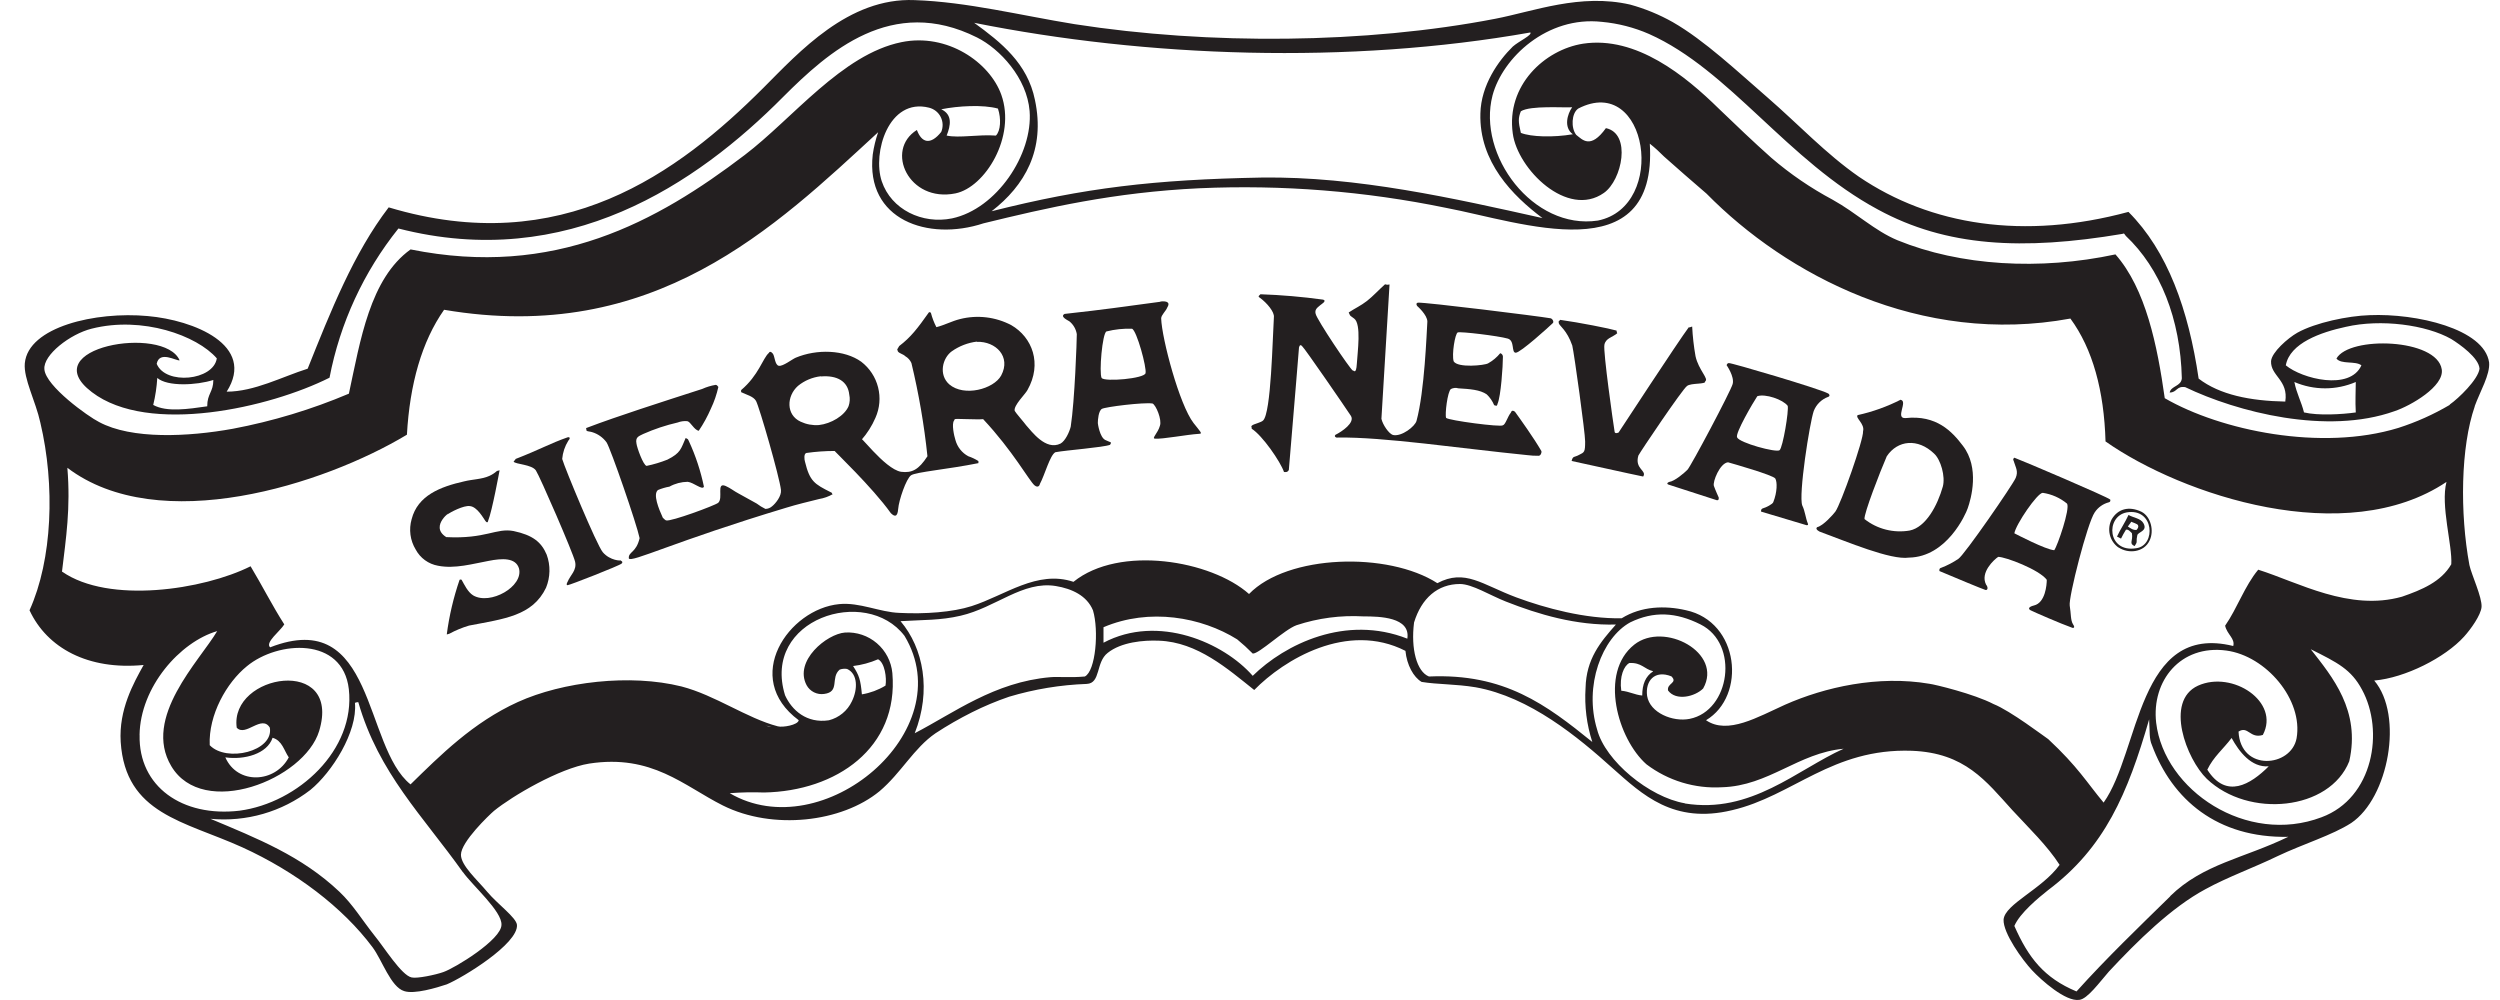 <svg width="90" height="36" viewBox="0 0 90 36" fill="none" xmlns="http://www.w3.org/2000/svg">
<path d="M84.815 14.847C84.306 14.919 83.455 14.968 82.944 14.847C82.847 14.457 82.677 14.166 82.597 13.752C82.946 13.902 83.322 13.98 83.703 13.98C84.083 13.98 84.459 13.902 84.808 13.752C84.808 14.117 84.784 14.408 84.808 14.847M88.187 14.578C87.604 14.921 86.984 15.199 86.34 15.405C83.567 16.255 79.948 15.502 77.931 14.335C77.664 12.44 77.25 10.399 76.156 9.158C73.434 9.742 70.566 9.572 68.307 8.648C67.48 8.302 66.848 7.676 65.973 7.189C65.185 6.769 64.446 6.264 63.769 5.682C63.112 5.098 62.504 4.514 61.873 3.908C60.683 2.74 58.908 1.282 56.988 1.573C55.602 1.792 54.216 3.081 54.46 4.807C54.633 6.094 56.429 7.869 57.74 6.945C58.397 6.484 58.737 4.807 57.813 4.613C57.255 5.389 56.964 5.025 56.744 4.855C56.55 4.613 56.571 4.077 56.817 3.908C59.321 2.618 60.05 7.432 57.522 7.941C55.19 8.288 53.171 5.585 53.731 3.436C54.094 2.076 55.699 0.568 57.667 0.787C58.255 0.841 58.829 0.989 59.369 1.225C62.261 2.513 64.351 5.795 67.609 7.545C70.064 8.881 72.807 9.026 76.406 8.42C76.479 8.395 76.454 8.395 76.529 8.492C77.768 9.659 78.497 11.482 78.546 13.62C78.522 13.913 78.156 13.887 78.108 14.131C78.376 14.131 78.35 13.887 78.667 13.937C80.539 14.836 83.77 15.67 86.201 14.803C86.785 14.609 88 13.906 87.903 13.297C87.73 12.18 84.573 12.085 84.112 12.908C84.285 13.128 84.791 12.982 85.011 13.152C84.597 14.075 82.871 13.637 82.289 13.152C82.434 12.35 83.552 11.96 84.451 11.766C85.714 11.475 87.343 11.693 88.243 12.204C88.558 12.398 89.239 12.883 89.263 13.273C89.215 13.661 88.509 14.342 88.194 14.561M83.576 29.421C80.878 30.442 77.913 28.449 77.622 26.02C77.449 24.512 78.497 23.199 80.149 23.42C81.583 23.614 82.921 25.195 82.677 26.579C82.483 27.619 80.66 27.792 80.587 26.337C80.934 26.118 80.999 26.604 81.462 26.458C82.095 25.268 80.369 24.124 79.128 24.684C77.915 25.243 78.716 27.333 79.445 28.038C80.951 29.471 83.867 29.18 84.573 27.406C84.987 25.583 83.966 24.368 83.186 23.372C84.158 23.857 84.644 24.1 85.033 24.829C85.837 26.302 85.449 28.728 83.576 29.421ZM78.132 32.264C76.99 33.382 75.824 34.502 74.754 35.692C73.587 35.205 73.022 34.479 72.517 33.334C72.712 32.873 73.393 32.313 73.73 32.046C75.772 30.514 76.598 28.57 77.369 25.897C77.394 26.359 77.369 26.602 77.468 26.82C78.196 28.789 79.825 30.175 82.377 30.126C80.772 30.904 79.315 31.098 78.123 32.264M60.657 28.919C59.369 28.698 57.789 27.387 57.498 26.269C57.013 24.689 57.671 22.963 58.688 22.405C59.539 21.991 60.341 22.039 61.216 22.478C62.627 23.181 62.285 25.588 60.828 25.879C60.22 26 59.393 25.661 59.296 25.053C59.224 24.519 59.563 24.105 60.171 24.349C60.414 24.592 59.998 24.592 60.05 24.859C60.341 25.248 61.022 25.077 61.313 24.786C62.043 23.498 59.905 22.36 58.835 23.206C57.551 24.223 58.245 26.609 59.272 27.515C60.052 28.106 61.017 28.399 61.994 28.341C63.672 28.293 64.741 27.103 66.37 26.955C64.692 27.707 63.039 29.312 60.651 28.924M51.442 24.354C51.003 24.181 50.785 23.358 50.906 22.41C51.173 21.535 51.757 21.024 52.559 21.024C52.996 21.024 53.653 21.438 54.212 21.656C55.379 22.117 56.739 22.523 58.173 22.483C57.614 23.114 57.104 23.722 57.08 24.767C57.038 25.424 57.12 26.084 57.323 26.711C55.67 25.375 54.164 24.233 51.442 24.354ZM50.664 22.992C48.451 22.117 46.264 23.186 45.098 24.33C44.058 23.138 41.695 22.093 39.726 23.138V22.58C41.379 21.875 43.251 22.214 44.538 23.017C44.734 23.177 44.921 23.348 45.098 23.528C45.316 23.552 46.24 22.662 46.676 22.507C47.452 22.251 48.268 22.144 49.083 22.19C49.667 22.19 50.785 22.214 50.664 22.992ZM39.054 24.354C38.52 24.403 38.106 24.354 37.815 24.379C35.798 24.552 34.339 25.666 32.93 26.396C33.537 24.864 33.246 23.334 32.419 22.362C33.221 22.313 33.854 22.337 34.582 22.166C35.847 21.875 36.819 20.903 38.009 21.097C38.593 21.194 39.127 21.443 39.347 21.972C39.565 22.701 39.444 24.159 39.054 24.354ZM26.268 28.555C26.68 28.523 27.094 28.515 27.507 28.53C30.106 28.482 32.358 26.926 32.125 24.23C32.085 23.814 31.886 23.429 31.568 23.157C31.251 22.885 30.84 22.746 30.423 22.771C29.766 22.819 28.576 23.791 29.037 24.666C29.097 24.777 29.19 24.866 29.303 24.923C29.416 24.979 29.543 25 29.668 24.982C30.251 24.909 29.886 24.399 30.227 24.107C30.312 24.075 30.404 24.067 30.494 24.082C30.884 24.256 30.884 24.812 30.667 25.25C30.588 25.417 30.473 25.565 30.33 25.682C30.187 25.8 30.02 25.884 29.841 25.93C29.04 26.052 28.505 25.566 28.262 25.03C27.411 22.284 31.178 21.069 32.563 22.892C34.63 26.319 29.617 30.516 26.27 28.555M16.666 31.396C17.013 31.883 18.077 32.807 18.053 33.292C18.053 33.828 16.375 34.852 15.961 34.994C15.694 35.091 15.013 35.236 14.819 35.188C14.455 35.115 13.823 34.094 13.483 33.682C13.021 33.098 12.705 32.564 12.218 32.102C10.858 30.814 9.254 30.182 7.576 29.477C8.864 29.599 10.15 29.228 11.174 28.437C11.951 27.804 12.875 26.347 12.778 25.302C12.875 25.278 12.827 25.278 12.899 25.278C13.629 27.829 15.233 29.385 16.666 31.402M10.396 27.265C9.91 28.189 8.55 28.262 8.112 27.265C8.793 27.363 9.619 27.144 9.813 26.56C10.16 26.657 10.226 27.023 10.396 27.265ZM5.024 26.463C5.048 24.73 6.481 23.108 7.819 22.72C7.186 23.79 5.121 25.831 6.166 27.581C7.308 29.501 10.953 28.068 11.489 26.318C12.315 23.595 8.255 24.252 8.522 26.196C8.839 26.543 9.422 25.709 9.714 26.196C9.86 27.047 8.155 27.459 7.55 26.827C7.502 25.734 8.158 24.574 8.888 23.984C10.006 23.06 12.34 22.914 12.558 24.81C12.802 26.995 10.737 28.901 8.623 29.185C6.556 29.428 4.984 28.31 5.026 26.463M27.552 26.117C27.625 26.141 27.697 26.141 27.77 26.165C27.695 26.161 27.622 26.144 27.552 26.117ZM31.61 23.734C31.854 23.855 31.927 24.415 31.878 24.682C31.618 24.84 31.329 24.947 31.028 24.997C30.979 24.464 30.931 24.318 30.711 23.977C31.02 23.94 31.323 23.858 31.61 23.734ZM59.508 24.172C59.241 24.346 59.12 24.633 59.12 25.039C58.853 25.015 58.657 24.893 58.366 24.866C58.293 24.356 58.463 23.966 58.657 23.869C59.095 23.845 59.192 24.087 59.508 24.162M80.338 26.567C80.604 27.054 81.041 27.636 81.674 27.588C81.017 28.244 80.142 28.778 79.463 27.709C79.681 27.248 80.045 26.957 80.338 26.567ZM56.623 4.833C55.917 4.954 55.117 4.93 54.751 4.784C54.654 4.37 54.654 4.249 54.751 4.006C55.098 3.788 56.311 3.885 56.598 3.861C56.425 4.103 56.283 4.589 56.623 4.833ZM2.231 20.584C2.376 19.371 2.546 18.298 2.425 16.841C5.729 19.343 11.66 17.448 14.649 15.649C14.752 13.826 15.185 12.294 15.987 11.152C23.546 12.44 27.919 8.162 31.613 4.76C31.523 5.021 31.458 5.289 31.419 5.562C31.152 7.919 33.412 8.697 35.405 8.04C37.69 7.482 40.095 6.923 43.183 6.777C46.158 6.645 49.137 6.882 52.053 7.482C54.751 7.992 59.678 9.815 59.393 5.172C59.574 5.316 59.744 5.47 59.905 5.635C60.365 6.048 60.901 6.51 61.435 6.971C64.302 9.887 69.14 12.464 74.534 11.468C75.337 12.561 75.747 14.067 75.799 15.892C78.572 17.836 84.451 19.78 88.073 17.349C87.854 18.2 88.291 19.634 88.246 20.314C87.882 20.946 87.177 21.237 86.472 21.481C84.576 22.015 82.753 20.97 81.296 20.509C80.809 21.092 80.542 21.896 80.104 22.526C80.176 22.842 80.469 22.987 80.397 23.256C76.945 22.405 77.042 27.047 75.73 28.894C75.122 28.165 74.806 27.605 73.737 26.609C73.59 26.512 72.375 25.588 71.767 25.346C71.064 24.98 69.653 24.64 69.459 24.616C67.612 24.301 65.692 24.737 64.261 25.37C63.289 25.806 62.195 26.463 61.417 25.928C62.876 25.061 62.63 22.381 60.69 21.967C59.936 21.793 59.085 21.821 58.38 22.258C57.068 22.282 55.633 21.894 54.588 21.506C53.349 21.043 52.741 20.466 51.745 20.994C49.971 19.853 46.349 19.955 44.965 21.384C43.602 20.171 40.298 19.61 38.645 20.946C37.332 20.509 36.19 21.433 34.975 21.821C34.294 22.039 33.298 22.112 32.376 22.064C31.671 22.039 30.943 21.675 30.213 21.748C28.39 21.922 26.689 24.398 28.754 25.928C28.73 26.101 28.172 26.196 28.001 26.148C26.883 25.855 25.748 25.028 24.535 24.713C22.688 24.252 20.257 24.54 18.643 25.273C17.03 26.006 15.848 27.193 14.779 28.238C13.078 26.876 13.516 21.826 9.725 23.304C9.531 23.131 10.089 22.72 10.234 22.478C9.798 21.797 9.432 21.067 9.021 20.386C7.32 21.237 3.918 21.748 2.241 20.582M34.079 4.881C34.225 4.516 34.297 4.128 33.885 3.934C34.492 3.812 35.391 3.76 35.926 3.909C36.048 4.273 36.023 4.712 35.853 4.881C35.221 4.833 34.54 4.978 34.079 4.881ZM5.662 13.606C6.027 13.923 7.072 13.873 7.68 13.679C7.68 14.117 7.46 14.166 7.46 14.627C6.781 14.724 6.003 14.847 5.516 14.578C5.594 14.259 5.642 13.934 5.662 13.606ZM1.598 13.291C1.55 12.779 2.522 12.026 3.3 11.832C5.123 11.371 7.091 12.076 7.805 12.901C7.684 13.703 5.958 13.873 5.641 13.097C5.738 12.61 6.346 12.999 6.467 12.973C5.909 11.686 1.194 12.512 3.308 14.117C5.35 15.677 9.72 14.675 11.863 13.597C12.24 11.632 13.092 9.788 14.343 8.226C20.418 9.785 25.086 6.623 28.196 3.486C29.823 1.859 32.109 -0.184 35.171 1.348C35.997 1.761 36.969 2.807 37.066 3.998C37.188 5.557 35.876 7.522 34.272 7.862C33.202 8.08 32.085 7.546 31.743 6.526C31.402 5.505 31.988 3.511 33.445 3.876C33.535 3.899 33.62 3.94 33.693 3.998C33.765 4.056 33.825 4.129 33.866 4.213C33.908 4.296 33.931 4.387 33.934 4.48C33.937 4.573 33.92 4.666 33.883 4.751C33.493 5.237 33.178 5.14 33.008 4.679C31.842 5.406 32.715 7.302 34.395 6.962C35.464 6.744 36.583 4.921 36.048 3.414C35.635 2.248 34.103 1.178 32.45 1.518C30.312 1.956 28.538 4.264 26.812 5.578C23.653 7.983 19.959 10.024 14.781 8.979C13.313 10.033 12.972 12.267 12.56 14.172C11.215 14.742 9.813 15.165 8.379 15.436C6.776 15.727 4.74 15.826 3.567 15.193C3.178 14.999 1.647 13.904 1.598 13.297M55.093 1.168C55.165 1.265 54.678 1.483 54.46 1.677C53.94 2.189 53.318 3.064 53.294 4.084C53.245 5.834 54.46 7.049 55.529 7.851C52.37 7.146 48.846 6.344 45.419 6.392C41.554 6.465 39.05 6.758 35.698 7.605C36.888 6.682 37.642 5.393 37.257 3.594C36.99 2.282 36.044 1.528 35.07 0.821C41.269 2.062 48.56 2.329 55.098 1.168M89.088 14.627C89.282 14.093 89.648 13.485 89.608 13.048C89.435 11.835 86.983 11.274 85.305 11.346C84.527 11.371 83.361 11.613 82.706 11.977C82.36 12.173 81.783 12.682 81.758 12.999C81.734 13.533 82.391 13.679 82.27 14.457C81.005 14.432 79.911 14.214 79.151 13.63C78.787 11.152 78.033 9.037 76.624 7.628C72.857 8.648 69.502 8.113 66.921 6.363C65.73 5.536 64.734 4.467 63.641 3.519C62.547 2.572 61.364 1.454 60.22 0.797C59.737 0.525 59.223 0.313 58.688 0.166C56.889 -0.248 55.214 0.409 53.828 0.676C49.186 1.575 43.523 1.624 38.687 0.87C36.742 0.555 34.822 0.069 32.927 0.004C30.544 -0.095 28.768 1.875 27.483 3.162C24.421 6.224 20.215 9.336 13.993 7.465C12.729 9.116 11.903 11.208 11.076 13.273C10.153 13.564 9.157 14.1 8.16 14.1C9.229 12.422 6.97 11.523 5.317 11.378C3.445 11.204 1.014 11.766 0.893 13.079C0.844 13.637 1.283 14.439 1.453 15.217C1.986 17.465 1.889 20.144 1.063 21.97C1.695 23.332 3.178 24.133 5.171 23.939C4.807 24.595 4.272 25.543 4.345 26.711C4.518 29.31 6.628 29.555 8.72 30.502C10.64 31.377 12.341 32.666 13.411 34.1C13.757 34.562 14.066 35.534 14.552 35.68C14.916 35.801 15.719 35.559 16.084 35.437C16.666 35.193 18.659 33.978 18.611 33.297C18.586 33.03 17.907 32.545 17.541 32.107C17.176 31.669 16.594 31.159 16.594 30.771C16.594 30.308 17.614 29.336 17.784 29.191C18.441 28.655 20.142 27.659 21.212 27.489C23.473 27.142 24.615 28.291 26.023 28.997C27.822 29.896 30.302 29.603 31.662 28.485C32.44 27.829 32.903 26.926 33.681 26.396C34.103 26.119 34.541 25.868 34.992 25.642C35.425 25.425 35.871 25.238 36.328 25.082C37.236 24.81 38.176 24.655 39.123 24.621C39.635 24.597 39.44 23.843 39.877 23.504C40.364 23.114 41.166 23.041 41.724 23.065C43.11 23.114 44.204 24.086 45.152 24.84C46.221 23.746 48.505 22.362 50.596 23.431C50.645 23.94 50.887 24.379 51.178 24.549C51.762 24.645 52.391 24.621 53.123 24.742C55.068 25.089 56.817 26.541 58.057 27.659C59.127 28.607 60.244 29.676 62.358 29.166C64.547 28.655 65.955 26.929 68.823 27.028C70.743 27.101 71.497 28.122 72.445 29.166C73.053 29.823 73.71 30.454 74.146 31.135C73.514 32.01 72.178 32.545 72.129 33.103C72.105 33.59 72.81 34.562 73.15 34.926C73.49 35.29 74.363 36.068 74.852 35.995C75.143 35.971 75.581 35.364 75.921 34.975C76.941 33.881 78.173 32.666 79.397 32.01C80.197 31.571 81.147 31.232 81.996 30.819C82.919 30.381 83.966 30.066 84.645 29.627C85.983 28.728 86.541 25.763 85.472 24.5C86.589 24.403 88.024 23.673 88.705 22.92C88.948 22.653 89.312 22.142 89.336 21.851C89.36 21.504 88.972 20.684 88.899 20.343C88.553 18.472 88.582 16.091 89.093 14.625" fill="#231F20"/>
<path d="M49.867 10.229C49.648 10.423 49.428 10.665 49.21 10.835C48.992 11.005 48.773 11.102 48.553 11.249C48.628 11.395 48.553 11.322 48.749 11.468C49.016 11.662 48.87 12.681 48.846 13.097C48.822 13.512 48.725 13.315 48.7 13.339C48.603 13.291 47.411 11.516 47.363 11.298C47.314 11.125 47.46 11.053 47.536 10.981C47.56 10.957 47.78 10.835 47.635 10.787C46.885 10.684 46.13 10.619 45.373 10.593C45.373 10.617 45.252 10.665 45.349 10.714C45.616 10.908 45.885 11.234 45.86 11.419C45.812 12.173 45.762 14.871 45.471 15.138C45.398 15.21 45.155 15.259 45.082 15.311C45.01 15.363 45.082 15.384 45.058 15.432C45.446 15.675 46.098 16.623 46.224 16.992C46.273 16.992 46.346 17.016 46.398 16.919C46.616 14.342 46.763 12.52 46.763 12.52C46.763 12.52 46.787 12.346 46.884 12.471C46.957 12.52 48.444 14.682 48.635 14.975C48.78 15.217 48.317 15.533 48.075 15.654C48.002 15.727 48.148 15.775 48.148 15.751C49.825 15.727 52.547 16.141 54.977 16.384C55.114 16.402 55.252 16.41 55.391 16.408C55.463 16.408 55.512 16.287 55.488 16.235C55.221 15.772 54.734 15.093 54.54 14.824C54.419 14.727 54.394 14.85 54.394 14.85C54.273 14.996 54.2 15.287 54.102 15.311C54.029 15.384 52.157 15.138 52.06 15.044C52.012 14.923 52.109 14.096 52.233 14.005C52.317 13.962 52.413 13.953 52.502 13.98C52.914 14.005 53.28 14.029 53.523 14.198C53.638 14.307 53.729 14.44 53.79 14.587C53.838 14.587 53.887 14.659 53.911 14.538C54.032 14.271 54.105 13.178 54.105 12.837C54.104 12.809 54.094 12.782 54.077 12.76C54.059 12.738 54.035 12.722 54.008 12.715C53.887 12.864 53.739 12.988 53.571 13.081C53.45 13.154 52.478 13.254 52.332 13.008C52.258 12.764 52.381 12.01 52.478 11.968C52.575 11.927 53.935 12.091 54.276 12.188C54.543 12.261 54.398 12.698 54.568 12.698C54.737 12.698 55.781 11.75 55.904 11.629C55.952 11.58 55.879 11.456 55.806 11.456C55.394 11.383 51.286 10.872 51.043 10.896C50.946 10.92 51.019 11.017 51.019 11.017C51.019 11.017 51.385 11.334 51.385 11.577C51.358 11.989 51.286 14.081 50.995 15.15C50.946 15.344 50.461 15.732 50.144 15.659C49.998 15.611 49.78 15.295 49.731 15.077C49.756 14.687 50.023 10.241 50.023 10.241C49.975 10.254 49.925 10.254 49.877 10.241" fill="#231F20"/>
<path d="M56.165 11.516C56.141 11.565 56.092 11.54 56.117 11.637C56.141 11.735 56.408 11.88 56.602 12.44C56.675 12.755 57.065 15.574 57.065 15.892C57.065 16.28 57.04 16.28 56.844 16.377C56.671 16.474 56.626 16.401 56.578 16.595C57.162 16.718 58.667 17.058 59.154 17.155C59.3 16.936 58.839 16.888 58.981 16.401C59.054 16.255 60.56 14.02 60.731 13.897C60.877 13.776 61.435 13.848 61.386 13.724C61.532 13.651 61.144 13.311 61.039 12.824C60.976 12.471 60.936 12.114 60.918 11.755C60.918 11.755 60.797 11.804 60.797 11.78C60.431 12.267 58.269 15.571 58.269 15.571C58.269 15.571 58.123 15.644 58.123 15.522C58.075 15.231 57.709 12.655 57.758 12.412C57.806 12.169 58.05 12.145 58.22 11.998C58.206 11.967 58.197 11.934 58.196 11.901C57.953 11.828 56.858 11.61 56.155 11.513" fill="#231F20"/>
<path d="M20.433 15.744C19.803 15.964 19.437 16.183 18.562 16.522C18.586 16.498 18.514 16.595 18.489 16.619C18.562 16.718 19.146 16.718 19.292 16.936C19.437 17.155 20.628 19.901 20.702 20.216C20.777 20.532 20.529 20.703 20.433 20.946C20.433 20.946 20.361 21.067 20.433 21.067C20.506 21.067 22.305 20.362 22.378 20.289C22.45 20.216 22.353 20.192 22.329 20.168C22.378 20.192 21.965 20.192 21.698 19.877C21.478 19.61 20.337 16.864 20.239 16.522C20.26 16.29 20.334 16.065 20.458 15.867C20.53 15.794 20.53 15.72 20.433 15.744Z" fill="#231F20"/>
<path d="M17.883 16.961C17.803 17.032 17.712 17.09 17.614 17.134C17.347 17.255 17.008 17.255 16.715 17.328C15.848 17.522 15.038 17.839 14.819 18.69C14.767 18.872 14.752 19.064 14.777 19.252C14.802 19.44 14.866 19.621 14.965 19.783C15.046 19.935 15.16 20.066 15.299 20.167C15.438 20.268 15.598 20.336 15.767 20.366C16.375 20.488 17.032 20.293 17.59 20.192C18.077 20.095 18.562 20.071 18.683 20.461C18.857 21.116 17.644 21.797 17.032 21.433C16.836 21.31 16.715 21.043 16.618 20.873C16.594 20.849 16.545 20.873 16.545 20.873C16.326 21.51 16.171 22.168 16.084 22.837C16.108 22.837 16.108 22.837 16.181 22.812C16.405 22.691 16.641 22.593 16.885 22.521C18.15 22.277 19.17 22.174 19.657 21.159C19.813 20.779 19.822 20.355 19.681 19.969C19.487 19.508 19.172 19.264 18.491 19.118C17.86 18.997 17.495 19.409 16.065 19.336C15.408 18.924 16.356 18.316 16.089 18.534C16.211 18.437 16.696 18.187 16.914 18.219C17.183 18.243 17.401 18.657 17.474 18.754C17.547 18.851 17.571 18.778 17.571 18.754C17.716 18.407 17.985 16.931 17.985 16.931L17.888 16.955" fill="#231F20"/>
<path d="M40.752 11.832C40.925 11.904 41.288 13.242 41.239 13.436C41.191 13.63 39.78 13.752 39.659 13.609C39.562 13.415 39.683 12.005 39.832 11.932C40.134 11.856 40.445 11.823 40.756 11.835M41.776 10.863C40.319 11.057 39.856 11.132 38.325 11.301C38.151 11.398 38.423 11.52 38.498 11.568C38.641 11.683 38.736 11.848 38.765 12.029C38.765 12.249 38.692 14.412 38.546 15.36C38.498 15.554 38.352 15.871 38.181 15.968C37.647 16.235 37.141 15.529 36.942 15.311C36.893 15.238 36.554 14.85 36.529 14.791C36.481 14.597 36.917 14.185 36.99 14.039C37.526 13.091 37.163 12.143 36.406 11.705C35.839 11.407 35.181 11.329 34.559 11.487C34.268 11.559 34.001 11.705 33.71 11.778C33.626 11.616 33.56 11.445 33.514 11.268C33.511 11.262 33.507 11.256 33.501 11.252C33.496 11.247 33.49 11.243 33.483 11.241C33.476 11.239 33.469 11.238 33.462 11.238C33.455 11.239 33.448 11.241 33.441 11.244C33.029 11.826 32.786 12.143 32.372 12.457L32.3 12.578L32.324 12.651C32.372 12.724 32.518 12.748 32.591 12.824C32.688 12.88 32.765 12.966 32.811 13.069C33.077 14.174 33.27 15.295 33.388 16.425C33.072 16.912 32.83 17.033 32.44 16.985C31.834 16.888 30.835 15.477 31.007 15.843C31.218 15.604 31.39 15.333 31.516 15.041C31.67 14.696 31.704 14.31 31.611 13.944C31.519 13.578 31.306 13.254 31.007 13.024C30.399 12.585 29.402 12.561 28.649 12.876C28.527 12.925 28.188 13.194 28.04 13.169C27.893 13.145 27.895 12.823 27.822 12.731C27.749 12.639 27.701 12.658 27.677 12.707C27.458 12.901 27.313 13.509 26.68 14.044V14.117C26.874 14.214 27.117 14.263 27.216 14.432C27.337 14.651 28.065 17.179 28.115 17.64C28.139 17.86 27.919 18.127 27.798 18.224C27.731 18.285 27.645 18.319 27.555 18.321C27.444 18.267 27.338 18.202 27.24 18.127L26.583 17.763C26.438 17.69 26.292 17.567 26.12 17.494C25.774 17.349 26.048 17.933 25.854 18.102C25.732 18.2 24.152 18.784 23.982 18.735C23.958 18.735 23.885 18.662 23.861 18.638C23.715 18.321 23.497 17.787 23.688 17.64C23.82 17.585 23.959 17.544 24.1 17.519C24.301 17.407 24.527 17.348 24.757 17.345C24.975 17.369 25.292 17.662 25.341 17.519C25.224 16.958 25.045 16.412 24.805 15.892C24.757 15.794 24.781 15.819 24.684 15.768C24.511 16.158 24.511 16.304 24.027 16.547C23.784 16.644 23.533 16.719 23.277 16.772C23.156 16.747 22.93 16.115 22.913 15.969C22.865 15.725 23.01 15.701 23.156 15.623C23.555 15.446 23.971 15.308 24.396 15.21C24.507 15.168 24.625 15.151 24.743 15.162C24.864 15.186 24.985 15.477 25.155 15.508C25.326 15.255 25.473 14.987 25.594 14.706C25.712 14.458 25.801 14.198 25.861 13.93C25.836 13.904 25.812 13.855 25.764 13.855C25.596 13.883 25.432 13.933 25.277 14.003C24.525 14.245 23.771 14.488 23.041 14.73C22.385 14.951 21.73 15.169 21.097 15.412C21.121 15.46 21.097 15.484 21.121 15.508C21.146 15.533 21.243 15.533 21.316 15.557C21.524 15.619 21.706 15.748 21.835 15.923C21.981 16.141 22.929 18.887 23.026 19.373C22.904 19.908 22.613 19.86 22.638 20.102C22.71 20.275 24.265 19.494 28.3 18.279C28.689 18.158 29.103 18.061 29.491 17.964C29.662 17.936 29.827 17.877 29.978 17.791C29.927 17.766 29.978 17.742 29.903 17.718C29.321 17.425 29.151 17.328 28.98 16.623C28.955 16.55 28.931 16.332 29.03 16.307C29.368 16.259 29.709 16.235 30.05 16.235C30.002 16.21 31.411 17.546 32.067 18.47C32.189 18.593 32.31 18.643 32.334 18.324C32.358 18.006 32.625 17.231 32.797 17.111C32.968 16.992 34.133 16.893 35.223 16.673V16.598C35.109 16.526 34.987 16.468 34.859 16.425C34.746 16.365 34.647 16.282 34.568 16.182C34.488 16.082 34.43 15.966 34.396 15.843C34.348 15.696 34.251 15.259 34.348 15.138L34.372 15.089C34.42 15.065 35.174 15.113 35.393 15.089C36.462 16.231 37.046 17.3 37.24 17.47C37.385 17.591 37.436 17.446 37.436 17.422C37.609 17.106 37.799 16.382 37.993 16.28C38.383 16.207 39.726 16.106 39.962 16.013C40.035 15.892 39.986 15.94 39.789 15.839C39.591 15.739 39.522 15.255 39.522 15.231C39.522 15.11 39.546 14.793 39.667 14.72C39.789 14.647 41.175 14.477 41.49 14.526C41.612 14.575 41.837 15.11 41.757 15.328C41.684 15.595 41.442 15.791 41.584 15.791C41.851 15.815 42.726 15.644 43.164 15.618C43.31 15.618 43.213 15.545 42.968 15.229C42.459 14.573 41.826 12.192 41.802 11.463C41.802 11.341 41.975 11.196 42.02 11.073C42.144 10.879 41.996 10.83 41.778 10.854M29.553 13.552C30.137 13.504 30.525 13.726 30.574 14.209C30.604 14.346 30.595 14.489 30.549 14.621C30.404 14.968 29.917 15.254 29.48 15.302C29.255 15.319 29.029 15.277 28.824 15.181C28.29 14.938 28.314 14.258 28.727 13.892C28.963 13.699 29.25 13.579 29.553 13.545M35.167 12.306C35.848 12.282 36.406 12.84 36.042 13.519C35.776 14.006 34.706 14.297 34.171 13.835C33.783 13.488 33.928 12.887 34.268 12.644C34.535 12.457 34.844 12.338 35.167 12.298" fill="#231F20"/>
<path d="M62.23 13.072C62.181 13.072 62.157 13.145 62.157 13.145C62.157 13.145 62.448 13.557 62.376 13.824C62.303 14.091 60.87 16.791 60.748 16.912C60.627 17.033 60.286 17.325 60.092 17.349C60.019 17.373 59.995 17.422 60.067 17.446C60.359 17.543 61.428 17.884 61.8 18.006C61.897 18.03 61.873 17.908 61.873 17.908C61.873 17.908 61.752 17.642 61.7 17.494C61.648 17.347 61.918 16.668 62.209 16.643C62.383 16.692 63.838 17.106 63.911 17.227C63.983 17.349 63.983 17.714 63.838 18.078C63.814 18.151 63.571 18.272 63.474 18.297C63.377 18.321 63.4 18.418 63.4 18.418L65.028 18.905C65.028 18.905 65.125 18.929 65.077 18.832C65.004 18.659 64.98 18.394 64.883 18.2C64.737 17.836 65.15 15.21 65.295 14.796C65.34 14.679 65.41 14.573 65.5 14.485C65.59 14.397 65.697 14.33 65.815 14.287C65.888 14.263 65.864 14.19 65.815 14.166C65.5 13.992 62.291 13.048 62.242 13.072M64.356 14.602C64.406 14.776 64.183 16.11 64.065 16.207C63.947 16.304 62.608 15.94 62.535 15.744C62.46 15.599 63.117 14.481 63.263 14.263C63.556 14.166 64.186 14.384 64.356 14.609" fill="#231F20"/>
<path d="M68.435 14.384C67.941 14.636 67.417 14.825 66.876 14.944C66.778 15.041 67.142 15.259 67.07 15.526C67.094 15.819 66.269 18.151 66.073 18.418C66.001 18.515 65.637 18.929 65.418 18.978C65.321 19.05 65.515 19.151 65.54 19.151C66.487 19.497 68.066 20.171 68.723 20.074C70.085 20.05 70.764 18.515 70.837 18.3C70.96 17.953 71.275 16.843 70.663 16.047C70.275 15.536 69.716 14.93 68.598 15.051C68.21 15.075 68.695 14.443 68.425 14.394M67.924 16.425C68.314 15.843 69.043 15.768 69.626 16.328C69.868 16.547 70.04 17.155 69.941 17.519C69.747 18.2 69.334 18.978 68.75 19.099C68.465 19.148 68.173 19.137 67.892 19.066C67.611 18.995 67.349 18.866 67.122 18.686C67.097 18.491 67.681 16.985 67.924 16.425Z" fill="#231F20"/>
<path d="M72.517 16.474C72.517 16.498 72.445 16.498 72.493 16.595C72.566 16.839 72.666 16.961 72.566 17.203C72.466 17.446 70.719 19.976 70.501 20.119C70.31 20.248 70.106 20.354 69.892 20.437C69.795 20.461 69.82 20.534 69.82 20.558C70.452 20.825 71.327 21.189 71.473 21.237C71.545 21.261 71.594 21.164 71.497 21.043C71.279 20.606 71.788 20.144 71.935 20.047C72.202 20.047 73.417 20.509 73.684 20.873C73.684 21.047 73.635 21.7 73.223 21.797C73.029 21.845 73.004 21.918 73.101 21.97C73.198 22.022 74.195 22.457 74.607 22.602C74.607 22.602 74.73 22.627 74.633 22.481C74.536 22.336 74.559 22.091 74.51 21.8C74.462 21.509 75.143 18.835 75.409 18.446C75.529 18.265 75.711 18.136 75.921 18.082C75.993 18.057 75.969 18.009 75.969 17.985C75.872 17.888 72.786 16.574 72.517 16.477M73.538 17.742C73.86 17.789 74.163 17.923 74.413 18.13C74.534 18.303 74.067 19.662 73.952 19.808C73.635 19.783 72.615 19.248 72.517 19.199C72.566 18.884 73.344 17.742 73.538 17.742Z" fill="#231F20"/>
<path d="M76.266 19.707C76.631 19.95 77.189 19.88 77.383 19.463C77.556 19.116 77.433 18.596 77.092 18.423C76.631 18.205 76.241 18.326 76.023 18.692C75.933 18.862 75.909 19.06 75.953 19.247C75.998 19.435 76.109 19.6 76.266 19.712M76.558 18.447C77.555 18.274 77.627 19.64 76.905 19.736C75.865 19.91 75.787 18.595 76.558 18.447Z" fill="#231F20"/>
<path d="M76.626 18.539C76.505 18.808 76.333 19.05 76.212 19.317L76.357 19.39C76.409 19.282 76.467 19.177 76.531 19.075C76.603 19.026 76.725 19.172 76.749 19.196C76.797 19.487 76.628 19.561 76.846 19.659C76.87 19.61 76.919 19.561 76.919 19.513C76.916 19.431 76.924 19.349 76.943 19.269C76.967 19.147 77.331 19.123 77.161 18.832C77.064 18.659 76.797 18.638 76.628 18.539M76.725 18.784C76.773 18.808 76.943 18.856 76.967 18.905C76.992 18.953 76.967 19.002 76.967 19.002C76.967 19.002 76.943 19.05 76.919 19.075C76.797 19.099 76.676 19.002 76.603 18.953C76.652 18.881 76.7 18.832 76.725 18.78" fill="#231F20"/>
</svg>
